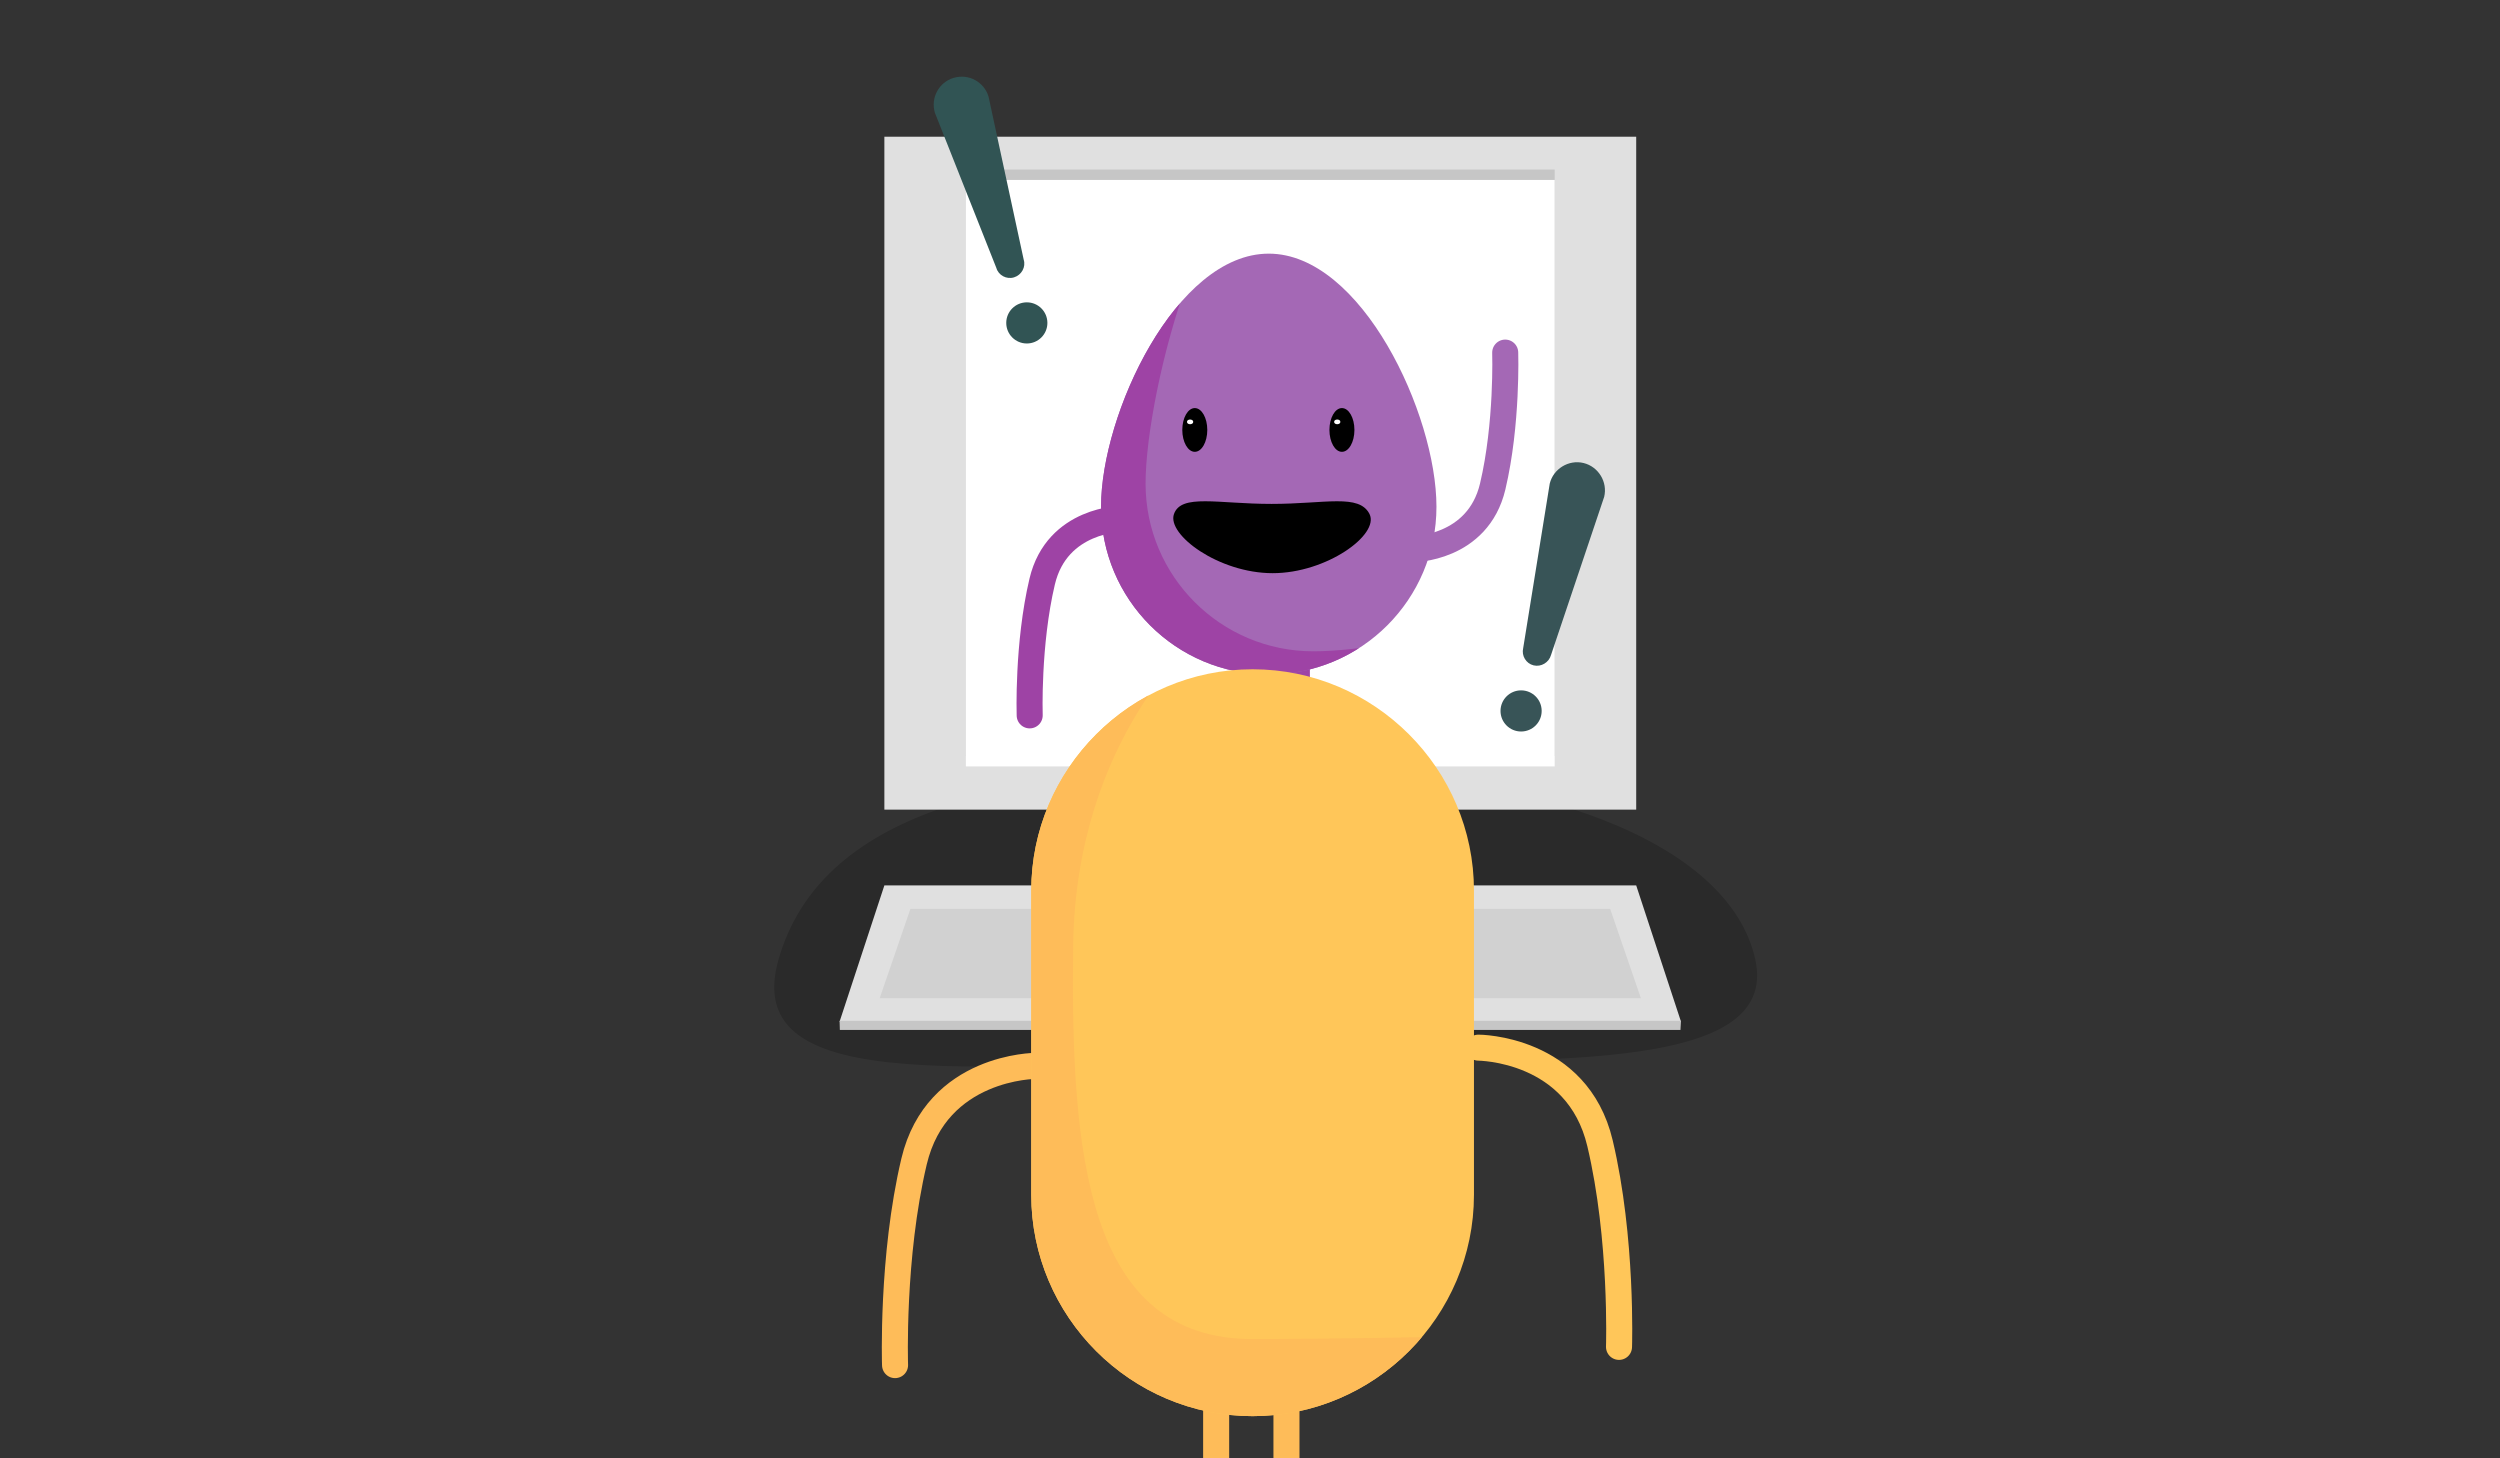 <?xml version="1.0" encoding="utf-8"?>
<!-- Generator: Adobe Illustrator 18.0.0, SVG Export Plug-In . SVG Version: 6.00 Build 0)  -->
<!DOCTYPE svg PUBLIC "-//W3C//DTD SVG 1.1//EN" "http://www.w3.org/Graphics/SVG/1.1/DTD/svg11.dtd">
<svg version="1.1" xmlns="http://www.w3.org/2000/svg" xmlns:xlink="http://www.w3.org/1999/xlink" x="0px" y="0px"
	 viewBox="0 0 960 560" enable-background="new 0 0 960 560" xml:space="preserve">
<rect x="0" y="0" width="960" height="560" fill="#333333" stroke="none"/>
<g id="Layer_1">
</g>
<g id="Layer_8" display="none">
	<rect x="2" y="0" display="inline" fill="#FF6678" width="960" height="560"/>
</g>
<g id="Layer_2">
</g>
<g id="Layer_3">
</g>
<g id="Layer_4">
</g>
<g id="Layer_5">
	<g>
		<defs>
			<rect id="SVGID_31_" x="-982" y="0" width="960" height="560"/>
		</defs>
		<clipPath id="SVGID_2_">
			<use xlink:href="#SVGID_31_"  overflow="visible"/>
		</clipPath>
		<path clip-path="url(#SVGID_2_)" fill="#BA4A62" d="M-3.7,529.5h-44.7c-31.5,0-57.2-25.7-57.2-57.2v-92.6
			c0-31.5,25.7-57.2,57.2-57.2h44.7c31.5,0,57.2,25.7,57.2,57.2v92.6C53.5,503.8,27.8,529.5-3.7,529.5z"/>
		<path clip-path="url(#SVGID_2_)" fill="#BA4A62" d="M153.2,529.5h-44.7c-31.5,0-57.2-25.7-57.2-57.2v-92.6
			c0-31.5,25.7-57.2,57.2-57.2h44.7c31.5,0,57.2,25.7,57.2,57.2v92.6C210.4,503.8,184.7,529.5,153.2,529.5z"/>
		<path clip-path="url(#SVGID_2_)" fill="#913A4A" d="M89.2,777H11.1c-55,0-100-45-100-100V515.2c0-55,45-100,100-100h78.1
			c55,0,100,45,100,100V677C189.2,732,144.2,777,89.2,777z"/>
	</g>
</g>
<g id="Layer_6">
	<path opacity="0.18" d="M674,368.3c10,44.7-83.2,39-187,39s-204,16.4-188-39S383.2,295,487,295S664,323.6,674,368.3z"/>
	<ellipse fill="#C6C6C6" cx="483" cy="333.5" rx="39" ry="8.5"/>
	<ellipse fill="#E0E0E0" cx="483" cy="330.5" rx="39" ry="8.5"/>
	<rect x="473" y="295" fill="#C6C6C6" width="18.9" height="35.8"/>
	<rect x="339.6" y="52.5" fill="#E0E0E0" width="288.7" height="258.4"/>
	<polygon fill="#E0E0E0" points="645.5,392.3 322.4,392.3 339.6,340 628.3,340 	"/>
	<polygon fill="#D1D1D1" points="630.1,383.3 337.8,383.3 349.6,349 618.3,349 	"/>
	<polygon fill="#C6C6C6" points="645.5,392 322.4,392 322.5,395.5 645.3,395.5 	"/>
	<rect x="370.9" y="65.1" fill="#C6C6C6" width="226.1" height="225.2"/>
	<rect x="370.9" y="69.1" fill="#FFFFFF" width="226.1" height="225.2"/>
	<g>
		<defs>
			<rect id="SVGID_35_" x="370.9" y="69.1" width="226.1" height="225.2"/>
		</defs>
		<clipPath id="SVGID_3_">
			<use xlink:href="#SVGID_35_"  overflow="visible"/>
		</clipPath>
		<g clip-path="url(#SVGID_3_)">
			<polyline fill="none" stroke="#9E43A5" stroke-width="10" stroke-linecap="round" stroke-miterlimit="10" points="480,253 
				480,308 465,308 			"/>
			<polyline fill="none" stroke="#9E43A5" stroke-width="10" stroke-linecap="round" stroke-miterlimit="10" points="498,253 
				498,308 513,308 			"/>
			<g>
				<defs>
					<path id="SVGID_37_" d="M551.6,194.6c0,35.5-28.8,64.4-64.4,64.4s-64.4-28.8-64.4-64.4s28.8-97.2,64.4-97.2
						S551.6,159,551.6,194.6z"/>
				</defs>
				<clipPath id="SVGID_4_">
					<use xlink:href="#SVGID_37_"  overflow="visible"/>
				</clipPath>
				<rect x="367.3" y="76.7" clip-path="url(#SVGID_4_)" fill="#A468B5" width="252.8" height="235.7"/>
				<path clip-path="url(#SVGID_4_)" fill="#9E43A5" d="M365,81v235h253V81H365z M504.3,250.1c-35.5,0-64.4-28.8-64.4-64.4
					S464.5,53.5,500,53.5c35.5,0,117.6,105.5,117.6,141S539.9,250.1,504.3,250.1z"/>
			</g>
			<path fill="none" stroke="#A468B5" stroke-width="10" stroke-linecap="round" stroke-miterlimit="10" d="M542.5,210.9
				c0,0,25,0,30.7-24.1c5.7-24.1,4.8-51.4,4.8-51.4"/>
			<path fill="none" stroke="#9E43A5" stroke-width="10" stroke-linecap="round" stroke-miterlimit="10" d="M430.9,199.2
				c0,0-25,0-30.7,24.1s-4.8,51.4-4.8,51.4"/>
			<g>
				<ellipse cx="458.8" cy="165.1" rx="4.8" ry="8.4"/>
				<ellipse fill="#FFFFFF" cx="457" cy="162" rx="1.2" ry="0.9"/>
			</g>
			<g>
				<ellipse cx="515.3" cy="165.1" rx="4.8" ry="8.4"/>
				<ellipse fill="#FFFFFF" cx="513.5" cy="162" rx="1.2" ry="0.9"/>
			</g>
			<path d="M525.9,197.4c3.9,7.9-16.5,22.7-37.2,22.7s-40.7-14.8-37.9-22.7c2.8-7.9,16.8-3.9,37.5-3.9S521.9,189.5,525.9,197.4z"/>
		</g>
	</g>
	<g>
		<path fill="#315454" d="M389.4,106.5L389.4,106.5c-2.9,0.9-6-0.8-6.8-3.6L359,43.3c-1.7-5.7,1.5-11.7,7.2-13.4l0,0
			c5.7-1.7,11.7,1.5,13.4,7.2l13.5,62.6C394,102.5,392.3,105.6,389.4,106.5z"/>
		<circle fill="#315454" cx="394.3" cy="124" r="7.9"/>
	</g>
	<g>
		<g>
			<polyline fill="none" stroke="#FEBC59" stroke-width="10" stroke-linecap="round" stroke-miterlimit="10" points="467,531 
				467,615 444,615 			"/>
			<polyline fill="none" stroke="#FEBC59" stroke-width="10" stroke-linecap="round" stroke-miterlimit="10" points="494,531 
				494,615 517,615 			"/>
			<path fill="none" stroke="#FFC659" stroke-width="10" stroke-linecap="round" stroke-miterlimit="10" d="M567.7,402.3
				c0,0,38,0,46.7,36.7c8.7,36.7,7.3,78.2,7.3,78.2"/>
			<path fill="none" stroke="#FEBC59" stroke-width="10" stroke-linecap="round" stroke-miterlimit="10" d="M397.7,409.3
				c0,0-38,0-46.7,36.7s-7.3,78.2-7.3,78.2"/>
			<g>
				<defs>
					<path id="SVGID_39_" d="M481,543.8L481,543.8c-46.8,0-85-38.2-85-85V342c0-46.7,38.2-85,85-85h0c46.7,0,85,38.2,85,85v116.8
						C566,505.6,527.8,543.8,481,543.8z"/>
				</defs>
				<clipPath id="SVGID_5_">
					<use xlink:href="#SVGID_39_"  overflow="visible"/>
				</clipPath>
				<rect x="370.7" y="229" clip-path="url(#SVGID_5_)" fill="#FFC659" width="224" height="325.7"/>
				<path clip-path="url(#SVGID_5_)" fill="#FEBC59" d="M460.8,244c0,0-47.7,39.2-48.7,119.1s5.1,151.3,69.1,151.1
					c64-0.2,113.8-2,113.8-2V576H360V248L460.8,244z"/>
			</g>
			<g>
				<path fill="#385457" d="M588.9,255.5L588.9,255.5c-2.9-0.7-4.7-3.7-4-6.6l10.2-63.2c1.4-5.7,7.3-9.3,13-7.9h0
					c5.7,1.4,9.3,7.3,7.9,13l-20.4,60.7C594.8,254.4,591.8,256.2,588.9,255.5z"/>
				<circle fill="#385457" cx="584.1" cy="273" r="7.9"/>
			</g>
		</g>
	</g>
</g>
<g id="Layer_7">
</g>
</svg>
